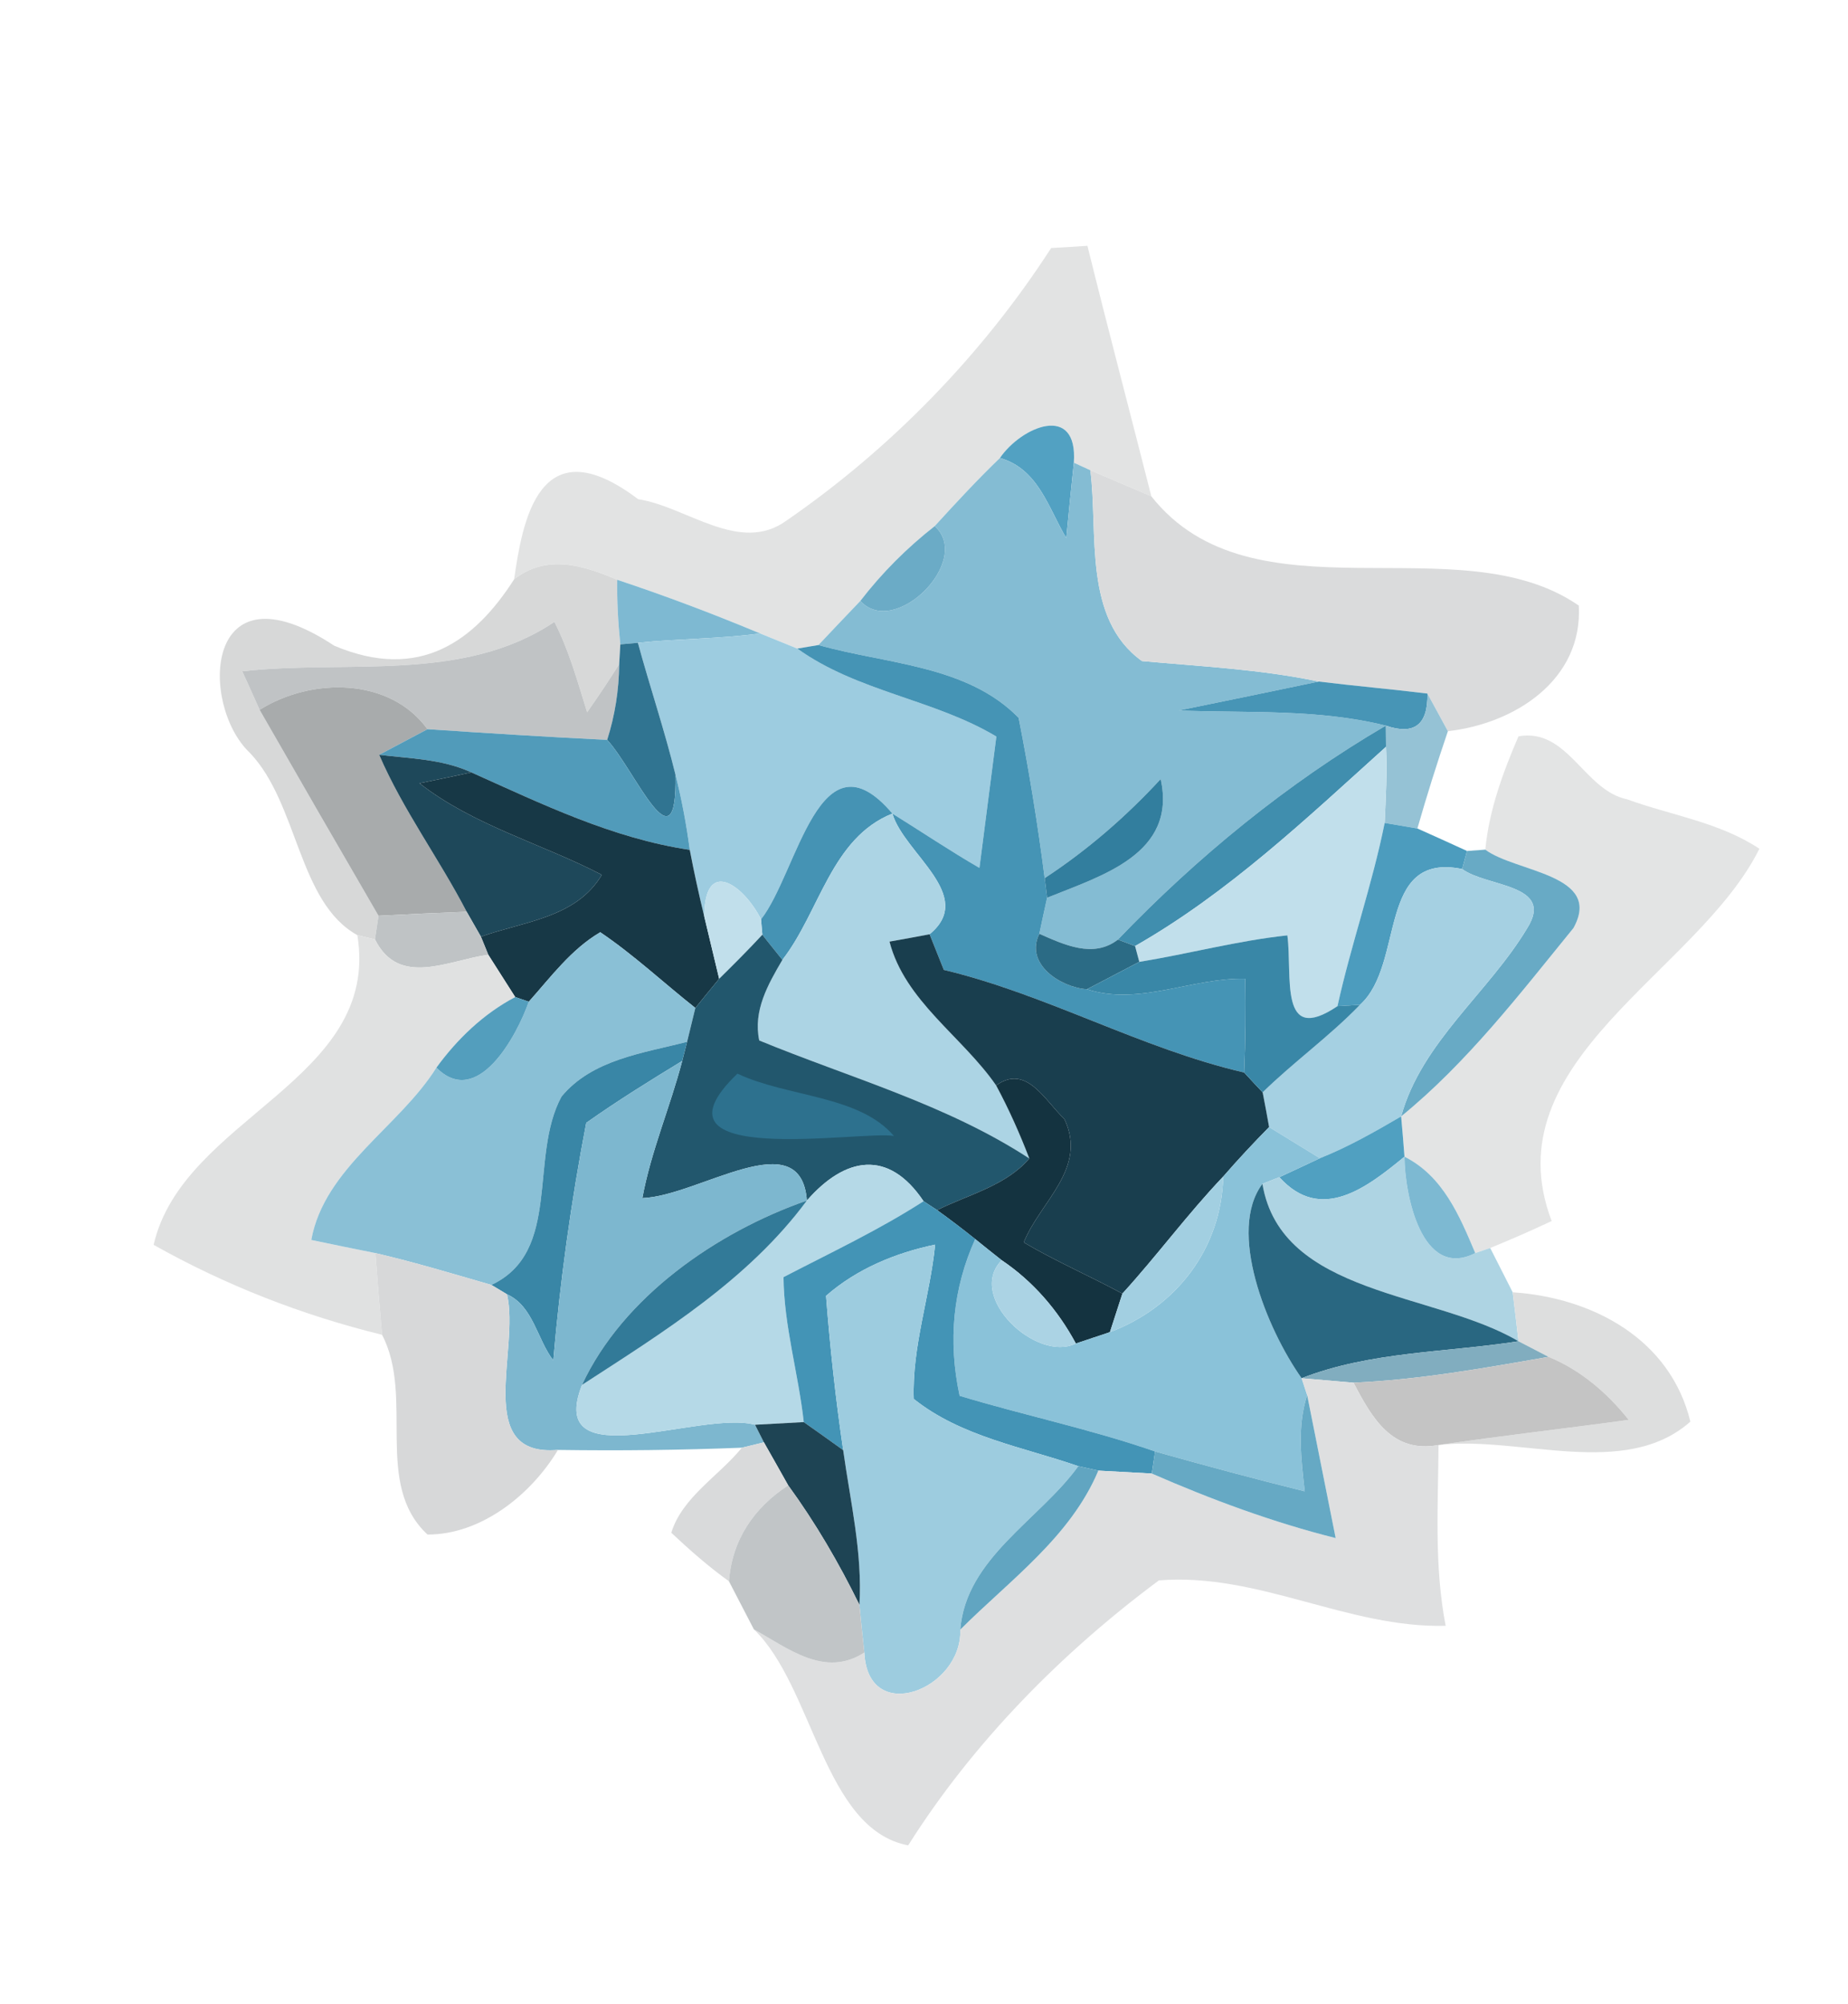<?xml version="1.0" encoding="UTF-8" ?>
<!DOCTYPE svg PUBLIC "-//W3C//DTD SVG 1.1//EN" "http://www.w3.org/Graphics/SVG/1.1/DTD/svg11.dtd">
<svg width="83pt" height="90pt" viewBox="0 0 83 90" version="1.1" xmlns="http://www.w3.org/2000/svg">
<path fill="#e2e3e3" d=" M 47.21 11.14 C 47.62 11.12 48.44 11.07 48.84 11.04 C 49.77 14.80 50.76 18.54 51.71 22.29 C 50.80 21.90 49.88 21.51 48.97 21.12 L 48.23 20.78 C 48.42 18.08 45.87 19.16 44.91 20.57 C 43.89 21.55 42.93 22.59 41.98 23.63 C 40.73 24.61 39.61 25.73 38.64 26.99 C 38.01 27.65 37.38 28.31 36.76 28.97 L 35.81 29.13 C 35.39 28.96 34.56 28.62 34.14 28.45 C 32.03 27.57 29.89 26.76 27.72 26.04 C 26.18 25.38 24.54 24.88 23.09 26.02 C 23.46 23.48 24.18 19.03 28.66 22.42 C 30.84 22.75 33.23 24.92 35.34 23.37 C 40.01 20.15 44.12 15.93 47.21 11.14 Z" />
<path fill="#52a1c2" d=" M 44.91 20.57 C 45.87 19.16 48.42 18.08 48.23 20.78 C 48.14 21.63 47.97 23.32 47.89 24.17 C 47.08 22.80 46.63 21.06 44.91 20.57 Z" />
<path fill="#84bcd3" d=" M 41.98 23.63 C 42.93 22.59 43.89 21.55 44.91 20.57 C 46.63 21.06 47.08 22.80 47.89 24.17 C 47.97 23.32 48.14 21.63 48.23 20.78 L 48.97 21.12 C 49.33 23.94 48.63 27.78 51.29 29.69 C 53.93 29.93 56.63 30.06 59.23 30.61 C 57.66 30.94 54.52 31.59 52.94 31.91 C 56.03 32.03 59.21 31.83 62.24 32.59 C 57.80 35.19 53.77 38.49 50.21 42.20 C 49.10 43.06 47.78 42.42 46.68 41.94 C 46.76 41.54 46.94 40.73 47.03 40.32 C 49.47 39.33 52.87 38.36 52.13 34.99 C 50.57 36.68 48.84 38.18 46.92 39.44 C 46.61 37.02 46.22 34.62 45.75 32.24 C 43.43 29.86 39.79 29.83 36.76 28.97 C 37.38 28.31 38.01 27.65 38.64 26.99 C 40.19 28.69 43.70 25.17 41.98 23.63 Z" />
<path fill="#dadbdc" d=" M 48.97 21.12 C 49.88 21.51 50.80 21.90 51.71 22.29 C 56.27 28.06 65.51 23.46 70.91 27.20 C 71.09 30.54 68.04 32.50 65.03 32.84 C 64.80 32.42 64.34 31.57 64.11 31.15 C 62.48 30.95 60.86 30.81 59.23 30.61 C 56.63 30.06 53.93 29.93 51.29 29.69 C 48.63 27.78 49.33 23.94 48.97 21.12 Z" />
<path fill="#6babc6" d=" M 38.64 26.99 C 39.61 25.73 40.73 24.61 41.98 23.63 C 43.70 25.17 40.19 28.69 38.64 26.99 Z" />
<path fill="#d7d8d8" d=" M 23.09 26.02 C 24.54 24.88 26.18 25.38 27.72 26.04 C 27.71 27.01 27.76 27.97 27.86 28.94 L 27.81 29.83 C 27.35 30.56 26.87 31.28 26.37 31.99 C 25.94 30.61 25.56 29.22 24.90 27.93 C 20.79 30.69 15.56 29.62 10.88 30.15 C 11.08 30.58 11.47 31.45 11.66 31.88 C 13.43 34.97 15.21 38.05 17.00 41.13 L 16.84 42.19 L 16.05 42.00 C 13.38 40.52 13.40 36.08 11.21 33.80 C 8.96 31.66 9.13 25.12 15.01 29.00 C 18.86 30.63 21.33 28.77 23.09 26.02 Z" />
<path fill="#7eb9d2" d=" M 27.72 26.04 C 29.89 26.76 32.03 27.57 34.14 28.45 C 32.32 28.70 30.48 28.68 28.65 28.87 L 27.86 28.94 C 27.76 27.97 27.71 27.01 27.72 26.04 Z" />
<path fill="#c0c3c5" d=" M 10.88 30.15 C 15.56 29.62 20.79 30.69 24.90 27.93 C 25.56 29.22 25.94 30.61 26.37 31.99 C 26.87 31.28 27.35 30.56 27.81 29.83 C 27.80 30.99 27.62 32.13 27.27 33.23 C 24.58 33.10 21.89 32.93 19.20 32.75 C 17.50 30.41 13.99 30.42 11.66 31.88 C 11.47 31.45 11.08 30.58 10.88 30.15 Z" />
<path fill="#9dcce0" d=" M 28.65 28.87 C 30.48 28.68 32.32 28.70 34.14 28.45 C 34.56 28.62 35.39 28.96 35.81 29.13 C 38.51 31.07 41.94 31.40 44.75 33.08 C 44.56 34.55 44.18 37.50 43.99 38.98 C 42.66 38.21 41.38 37.35 40.08 36.54 C 36.80 32.67 35.83 39.19 34.18 41.29 C 33.43 39.79 31.65 38.44 31.63 41.16 C 31.39 40.17 31.17 39.17 30.98 38.17 C 30.83 37.03 30.62 35.91 30.34 34.80 C 29.85 32.80 29.19 30.85 28.65 28.87 Z" />
<path fill="#307491" d=" M 27.86 28.94 L 28.65 28.87 C 29.19 30.85 29.85 32.80 30.34 34.80 C 30.42 39.20 28.52 34.58 27.27 33.23 C 27.62 32.13 27.80 30.99 27.81 29.83 L 27.86 28.94 Z" />
<path fill="#4594b5" d=" M 35.81 29.13 L 36.76 28.97 C 39.79 29.83 43.43 29.86 45.75 32.24 C 46.22 34.62 46.61 37.02 46.92 39.44 L 47.03 40.32 C 46.94 40.73 46.76 41.54 46.68 41.94 C 46.01 43.29 47.63 44.35 48.82 44.43 C 51.16 45.19 53.55 43.90 55.93 43.96 C 55.95 45.36 55.94 46.77 55.88 48.17 C 51.23 47.09 47.03 44.67 42.39 43.56 C 42.23 43.16 41.91 42.36 41.75 41.96 C 43.86 40.23 40.61 38.34 40.08 36.54 C 41.38 37.35 42.66 38.21 43.99 38.98 C 44.18 37.50 44.56 34.55 44.75 33.08 C 41.94 31.40 38.51 31.07 35.81 29.13 Z" />
<path fill="#a8abac" d=" M 11.66 31.88 C 13.99 30.42 17.50 30.41 19.20 32.75 C 18.66 33.04 17.57 33.61 17.03 33.90 C 18.10 36.38 19.72 38.56 20.96 40.95 C 19.64 41.00 18.32 41.06 17.00 41.13 C 15.21 38.05 13.43 34.97 11.66 31.88 Z" />
<path fill="#4795b6" d=" M 52.94 31.91 C 54.52 31.59 57.66 30.94 59.23 30.61 C 60.86 30.81 62.48 30.95 64.11 31.15 C 64.14 32.55 63.52 33.03 62.24 32.59 C 59.21 31.83 56.03 32.03 52.94 31.91 Z" />
<path fill="#95c2d5" d=" M 64.11 31.15 C 64.34 31.57 64.80 32.42 65.03 32.84 C 64.54 34.28 64.08 35.74 63.66 37.21 C 63.29 37.15 62.56 37.02 62.19 36.96 C 62.24 35.82 62.31 34.68 62.25 33.54 L 62.24 32.59 C 63.52 33.03 64.14 32.55 64.11 31.15 Z" />
<path fill="#519bba" d=" M 17.03 33.90 C 17.57 33.61 18.66 33.04 19.20 32.75 C 21.89 32.93 24.58 33.10 27.27 33.23 C 28.52 34.58 30.42 39.20 30.34 34.80 C 30.62 35.91 30.83 37.03 30.98 38.17 C 27.50 37.65 24.34 36.11 21.17 34.69 C 19.87 34.09 18.42 34.07 17.03 33.90 Z" />
<path fill="#408eae" d=" M 50.21 42.20 C 53.77 38.49 57.80 35.19 62.24 32.59 L 62.25 33.54 C 58.69 36.75 55.17 40.10 50.98 42.49 L 50.21 42.20 Z" />
<path fill="#e3e4e4" d=" M 68.20 33.07 C 70.42 32.68 71.14 35.50 73.08 35.90 C 75.06 36.62 77.23 36.93 79.02 38.12 C 76.27 43.68 66.95 47.63 69.69 54.84 C 68.78 55.27 67.86 55.67 66.93 56.05 L 66.26 56.28 C 65.55 54.60 64.81 52.82 63.08 51.95 C 63.05 51.50 62.97 50.59 62.93 50.14 C 65.90 47.72 68.26 44.64 70.67 41.68 C 72.01 39.26 68.07 39.18 66.71 38.16 C 66.88 36.38 67.50 34.70 68.20 33.07 Z" />
<path fill="#1e485a" d=" M 17.03 33.90 C 18.42 34.07 19.87 34.09 21.17 34.69 C 20.59 34.82 19.42 35.06 18.84 35.18 C 21.26 37.07 24.33 37.89 27.03 39.29 C 25.88 41.23 23.52 41.38 21.60 42.07 C 21.44 41.79 21.12 41.23 20.96 40.95 C 19.72 38.56 18.10 36.38 17.03 33.90 Z" />
<path fill="#c1dfeb" d=" M 50.98 42.49 C 55.17 40.10 58.69 36.75 62.25 33.54 C 62.31 34.68 62.24 35.82 62.19 36.96 C 61.63 39.74 60.68 42.42 60.07 45.19 C 57.41 46.98 58.06 43.83 57.82 42.01 C 55.57 42.25 53.39 42.84 51.17 43.20 L 50.98 42.49 Z" />
<path fill="#173846" d=" M 18.84 35.18 C 19.42 35.06 20.59 34.82 21.17 34.69 C 24.34 36.11 27.50 37.65 30.98 38.17 C 31.17 39.17 31.39 40.17 31.63 41.16 C 31.80 41.86 32.13 43.26 32.30 43.96 C 32.03 44.28 31.50 44.94 31.23 45.27 C 29.80 44.14 28.47 42.89 26.96 41.87 C 25.66 42.63 24.74 43.88 23.75 44.99 L 23.14 44.78 C 22.84 44.30 22.23 43.36 21.93 42.88 L 21.60 42.07 C 23.52 41.38 25.88 41.23 27.03 39.29 C 24.33 37.89 21.26 37.07 18.84 35.18 Z" />
<path fill="#4593b4" d=" M 34.18 41.29 C 35.83 39.19 36.80 32.67 40.08 36.54 C 37.33 37.64 36.82 40.95 35.14 43.11 C 34.92 42.83 34.46 42.27 34.24 41.98 L 34.18 41.29 Z" />
<path fill="#327e9e" d=" M 46.92 39.44 C 48.84 38.18 50.57 36.68 52.13 34.99 C 52.87 38.36 49.47 39.33 47.03 40.32 L 46.92 39.44 Z" />
<path fill="#acd4e4" d=" M 35.14 43.11 C 36.82 40.95 37.33 37.64 40.08 36.54 C 40.61 38.34 43.86 40.23 41.75 41.96 C 41.30 42.05 40.40 42.21 39.95 42.29 C 40.64 44.96 43.22 46.55 44.74 48.75 C 45.31 49.81 45.80 50.91 46.23 52.03 C 42.51 49.60 38.18 48.41 34.10 46.73 C 33.82 45.39 34.49 44.22 35.14 43.11 Z" />
<path fill="#4c9cbe" d=" M 62.19 36.96 C 62.56 37.02 63.29 37.15 63.66 37.21 C 64.22 37.46 65.33 37.96 65.89 38.22 L 65.67 39.03 C 61.81 38.25 63.12 43.30 61.08 45.13 L 60.07 45.19 C 60.68 42.42 61.63 39.74 62.19 36.96 Z" />
<path fill="#68aac5" d=" M 65.89 38.22 L 66.71 38.16 C 68.07 39.18 72.01 39.26 70.67 41.68 C 68.26 44.64 65.90 47.72 62.93 50.14 C 63.85 46.80 66.86 44.58 68.59 41.69 C 69.85 39.69 66.77 39.85 65.67 39.03 L 65.89 38.22 Z" />
<path fill="#c1dfeb" d=" M 31.63 41.16 C 31.65 38.44 33.43 39.79 34.18 41.29 L 34.24 41.98 C 33.61 42.66 32.96 43.31 32.30 43.96 C 32.13 43.26 31.80 41.86 31.63 41.16 Z" />
<path fill="#a5d0e2" d=" M 61.08 45.13 C 63.12 43.30 61.81 38.25 65.67 39.03 C 66.77 39.85 69.85 39.69 68.59 41.69 C 66.86 44.58 63.85 46.80 62.93 50.14 C 61.75 50.83 60.56 51.51 59.28 52.02 C 58.71 51.67 57.57 50.97 57.00 50.62 C 56.93 50.23 56.79 49.45 56.71 49.06 C 58.11 47.69 59.72 46.54 61.08 45.13 Z" />
<path fill="#bfc3c5" d=" M 17.00 41.13 C 18.32 41.06 19.64 41.00 20.96 40.95 C 21.12 41.23 21.44 41.79 21.60 42.07 L 21.93 42.88 C 20.12 43.13 17.92 44.36 16.84 42.19 L 17.00 41.13 Z" />
<path fill="#e0e1e1" d=" M 16.05 42.00 L 16.84 42.19 C 17.92 44.36 20.12 43.13 21.93 42.88 C 22.23 43.36 22.84 44.30 23.14 44.78 C 21.72 45.53 20.55 46.65 19.60 47.95 C 17.94 50.61 14.57 52.45 13.98 55.69 C 14.70 55.84 16.14 56.14 16.86 56.28 C 16.95 57.51 17.05 58.73 17.16 59.95 C 13.54 59.06 10.12 57.72 6.90 55.91 C 8.21 50.17 17.12 48.54 16.05 42.00 Z" />
<path fill="#8ac0d6" d=" M 23.75 44.99 C 24.74 43.88 25.66 42.63 26.96 41.87 C 28.47 42.89 29.80 44.14 31.23 45.27 C 31.14 45.65 30.95 46.41 30.86 46.79 C 28.89 47.30 26.60 47.58 25.22 49.25 C 23.74 51.98 25.25 56.22 22.07 57.71 C 20.34 57.21 18.62 56.69 16.86 56.28 C 16.14 56.14 14.70 55.84 13.98 55.69 C 14.57 52.45 17.94 50.61 19.60 47.95 C 21.44 49.81 23.21 46.53 23.75 44.99 Z" />
<path fill="#22576d" d=" M 34.24 41.98 C 34.46 42.27 34.92 42.83 35.14 43.11 C 34.49 44.22 33.82 45.39 34.10 46.73 C 38.18 48.41 42.51 49.60 46.23 52.03 C 45.18 53.26 43.49 53.65 42.09 54.35 L 41.48 53.95 C 39.90 51.59 37.95 51.96 36.24 53.92 C 35.97 50.36 31.39 53.72 28.85 53.81 C 29.24 51.70 30.10 49.72 30.64 47.65 L 30.86 46.79 C 30.95 46.41 31.14 45.65 31.23 45.27 C 31.50 44.94 32.03 44.28 32.30 43.96 C 32.96 43.31 33.61 42.66 34.24 41.98 Z" />
<path fill="#193e4e" d=" M 39.95 42.29 C 40.40 42.21 41.30 42.05 41.75 41.96 C 41.91 42.36 42.23 43.16 42.39 43.56 C 47.03 44.67 51.23 47.09 55.88 48.17 C 56.09 48.40 56.50 48.84 56.71 49.06 C 56.79 49.45 56.93 50.23 57.00 50.62 C 56.29 51.34 55.60 52.08 54.94 52.84 C 53.34 54.52 51.97 56.39 50.41 58.10 C 48.95 57.31 47.42 56.65 45.98 55.80 C 46.71 53.97 48.87 52.47 47.80 50.25 C 46.94 49.45 46.10 47.76 44.74 48.75 C 43.22 46.55 40.64 44.96 39.95 42.29 Z" />
<path fill="#2b6b85" d=" M 48.82 44.43 C 47.63 44.35 46.01 43.29 46.68 41.94 C 47.78 42.42 49.10 43.06 50.21 42.20 L 50.98 42.49 L 51.17 43.20 C 50.58 43.51 49.40 44.13 48.82 44.43 Z" />
<path fill="#3987a7" d=" M 51.17 43.20 C 53.39 42.84 55.57 42.25 57.82 42.01 C 58.06 43.83 57.41 46.98 60.07 45.19 L 61.08 45.13 C 59.72 46.54 58.11 47.69 56.71 49.06 C 56.50 48.84 56.09 48.40 55.88 48.17 C 55.94 46.77 55.95 45.36 55.93 43.96 C 53.55 43.90 51.16 45.19 48.82 44.43 C 49.40 44.13 50.58 43.51 51.17 43.20 Z" />
<path fill="#539ebd" d=" M 19.60 47.95 C 20.55 46.65 21.72 45.53 23.14 44.78 L 23.75 44.99 C 23.21 46.53 21.44 49.81 19.60 47.95 Z" />
<path fill="#3986a6" d=" M 25.22 49.25 C 26.60 47.58 28.89 47.30 30.86 46.79 L 30.64 47.65 C 29.18 48.54 27.73 49.44 26.33 50.43 C 25.65 53.96 25.16 57.52 24.85 61.10 C 24.12 60.15 23.95 58.66 22.77 58.13 L 22.07 57.71 C 25.25 56.22 23.74 51.98 25.22 49.25 Z" />
<path fill="#7db7cf" d=" M 26.33 50.43 C 27.73 49.44 29.18 48.54 30.64 47.65 C 30.10 49.72 29.24 51.70 28.85 53.81 C 31.39 53.72 35.97 50.36 36.24 53.92 C 32.20 55.33 27.98 58.24 26.14 62.20 C 24.48 66.43 31.48 63.32 33.91 63.99 L 34.31 64.78 L 33.32 65.02 C 30.56 65.13 27.81 65.16 25.06 65.12 C 21.24 65.45 23.36 60.63 22.77 58.13 C 23.95 58.66 24.12 60.15 24.85 61.10 C 25.16 57.52 25.65 53.96 26.33 50.43 Z" />
<path fill="#2d718e" d=" M 33.12 48.22 C 35.36 49.28 38.58 49.18 40.15 51.02 C 38.73 50.76 28.66 52.51 33.12 48.22 Z" />
<path fill="#143340" d=" M 44.74 48.75 C 46.10 47.76 46.94 49.45 47.80 50.25 C 48.87 52.47 46.71 53.97 45.98 55.80 C 47.42 56.65 48.95 57.31 50.41 58.10 C 50.27 58.54 49.99 59.40 49.85 59.83 C 49.47 59.96 48.70 60.21 48.32 60.34 C 47.52 58.85 46.40 57.55 44.99 56.60 C 44.69 56.37 44.10 55.89 43.80 55.65 C 43.24 55.20 42.67 54.77 42.09 54.35 C 43.49 53.65 45.18 53.26 46.23 52.03 C 45.80 50.91 45.31 49.81 44.74 48.75 Z" />
<path fill="#50a0c1" d=" M 59.28 52.02 C 60.56 51.51 61.75 50.83 62.93 50.14 C 62.97 50.59 63.05 51.50 63.08 51.95 C 61.42 53.31 59.34 54.96 57.46 52.87 C 57.91 52.66 58.82 52.24 59.28 52.02 Z" />
<path fill="#8ac2d9" d=" M 54.94 52.84 C 55.60 52.08 56.29 51.34 57.00 50.62 C 57.57 50.97 58.71 51.67 59.28 52.02 C 58.82 52.24 57.91 52.66 57.46 52.87 L 56.70 53.17 C 55.12 55.28 56.87 59.65 58.46 61.90 L 58.71 62.66 C 58.25 64.07 58.44 65.54 58.60 66.98 C 56.35 66.42 54.11 65.82 51.88 65.19 C 49.00 64.19 46.01 63.57 43.10 62.69 C 42.57 60.22 42.80 57.87 43.80 55.65 C 44.10 55.89 44.69 56.37 44.99 56.60 C 43.38 58.24 46.56 61.21 48.32 60.34 C 48.70 60.21 49.47 59.96 49.85 59.83 C 52.85 58.70 54.86 56.06 54.94 52.84 Z" />
<path fill="#b5d9e7" d=" M 36.24 53.92 C 37.95 51.96 39.90 51.59 41.48 53.95 C 39.48 55.24 37.31 56.26 35.19 57.36 C 35.21 59.56 35.86 61.69 36.10 63.87 C 35.55 63.90 34.46 63.96 33.91 63.99 C 31.48 63.32 24.48 66.43 26.14 62.20 C 29.79 59.83 33.61 57.48 36.24 53.92 Z" />
<path fill="#aed4e3" d=" M 57.46 52.87 C 59.34 54.96 61.42 53.31 63.08 51.95 C 63.09 53.65 63.85 57.50 66.26 56.28 L 66.93 56.05 C 67.18 56.55 67.69 57.54 67.94 58.04 C 68.01 58.59 68.14 59.69 68.20 60.24 C 64.44 58.01 57.54 58.20 56.70 53.17 L 57.46 52.87 Z" />
<path fill="#7db9d2" d=" M 63.08 51.95 C 64.81 52.82 65.55 54.60 66.26 56.28 C 63.85 57.50 63.09 53.65 63.08 51.95 Z" />
<path fill="#a2cfe1" d=" M 50.41 58.10 C 51.97 56.39 53.34 54.52 54.94 52.84 C 54.86 56.06 52.85 58.70 49.85 59.83 C 49.99 59.40 50.27 58.54 50.41 58.10 Z" />
<path fill="#296781" d=" M 58.46 61.90 C 56.87 59.65 55.12 55.28 56.70 53.17 C 57.54 58.20 64.44 58.01 68.20 60.24 C 64.96 60.75 61.56 60.69 58.46 61.90 Z" />
<path fill="#327a98" d=" M 26.14 62.20 C 27.98 58.24 32.20 55.33 36.24 53.92 C 33.61 57.48 29.79 59.83 26.14 62.20 Z" />
<path fill="#4394b6" d=" M 41.48 53.95 L 42.09 54.35 C 42.67 54.77 43.24 55.20 43.80 55.65 C 42.80 57.87 42.57 60.22 43.10 62.69 C 46.01 63.57 49.00 64.19 51.88 65.19 L 51.73 66.18 C 51.13 66.15 49.93 66.08 49.33 66.05 L 48.43 65.85 C 45.92 64.98 43.17 64.53 41.04 62.83 C 40.96 60.47 41.77 58.22 42.00 55.90 C 40.22 56.27 38.48 56.99 37.10 58.20 C 37.28 60.51 37.53 62.82 37.87 65.13 C 37.43 64.81 36.54 64.18 36.10 63.87 C 35.86 61.69 35.21 59.56 35.19 57.36 C 37.31 56.26 39.48 55.24 41.48 53.95 Z" />
<path fill="#d7d8d9" d=" M 16.86 56.28 C 18.62 56.69 20.34 57.21 22.07 57.71 L 22.77 58.13 C 23.36 60.63 21.24 65.45 25.06 65.12 C 23.85 67.14 21.60 68.93 19.20 68.92 C 16.76 66.65 18.63 62.77 17.16 59.95 C 17.05 58.73 16.95 57.51 16.86 56.28 Z" />
<path fill="#9dccdf" d=" M 37.10 58.20 C 38.48 56.99 40.22 56.27 42.00 55.90 C 41.77 58.22 40.96 60.47 41.04 62.83 C 43.17 64.53 45.92 64.98 48.43 65.85 C 46.69 68.26 43.38 69.98 43.13 73.19 C 43.22 75.89 38.97 77.54 38.82 74.22 C 38.76 73.68 38.65 72.61 38.60 72.08 C 38.74 69.73 38.19 67.43 37.87 65.13 C 37.53 62.82 37.28 60.51 37.10 58.20 Z" />
<path fill="#abd3e4" d=" M 48.32 60.34 C 46.56 61.21 43.38 58.24 44.99 56.60 C 46.40 57.55 47.52 58.85 48.32 60.34 Z" />
<path fill="#dddede" d=" M 67.94 58.04 C 71.52 58.28 75.02 60.13 75.92 63.85 C 72.97 66.46 68.24 64.47 64.61 64.90 C 67.45 64.48 70.31 64.16 73.15 63.77 C 72.19 62.56 70.99 61.53 69.55 60.94 C 69.21 60.76 68.54 60.42 68.20 60.24 C 68.14 59.69 68.01 58.59 67.94 58.04 Z" />
<path fill="#81adbf" d=" M 68.20 60.24 C 68.54 60.42 69.21 60.76 69.55 60.94 C 66.64 61.45 63.73 61.97 60.79 62.10 C 60.20 62.05 59.04 61.95 58.46 61.90 C 61.56 60.69 64.96 60.75 68.20 60.24 Z" />
<path fill="#c4c4c4" d=" M 69.55 60.94 C 70.99 61.53 72.19 62.56 73.15 63.77 C 70.31 64.16 67.45 64.48 64.61 64.90 C 62.53 65.29 61.62 63.69 60.79 62.10 C 63.73 61.97 66.64 61.45 69.55 60.94 Z" />
<path fill="#dedfe0" d=" M 58.46 61.90 C 59.04 61.95 60.20 62.05 60.79 62.10 C 61.62 63.69 62.53 65.29 64.61 64.90 C 64.59 67.61 64.41 70.34 64.93 73.02 C 60.52 73.13 56.52 70.62 52.05 70.98 C 47.69 74.22 43.71 78.25 40.79 82.88 C 36.99 82.16 36.54 75.76 33.86 73.18 C 35.41 74.04 37.05 75.37 38.82 74.22 C 38.97 77.54 43.22 75.89 43.13 73.19 C 45.35 70.97 48.08 69.03 49.33 66.05 C 49.93 66.08 51.13 66.15 51.73 66.18 C 54.41 67.35 57.16 68.37 59.99 69.08 C 59.67 67.48 59.03 64.26 58.71 62.66 L 58.46 61.90 Z" />
<path fill="#66a9c4" d=" M 58.60 66.98 C 58.44 65.54 58.25 64.07 58.71 62.66 C 59.03 64.26 59.67 67.48 59.99 69.08 C 57.16 68.37 54.41 67.35 51.73 66.18 L 51.88 65.19 C 54.11 65.82 56.35 66.42 58.60 66.98 Z" />
<path fill="#1e4454" d=" M 33.91 63.99 C 34.46 63.96 35.55 63.90 36.10 63.87 C 36.54 64.18 37.43 64.81 37.87 65.13 C 38.19 67.43 38.74 69.73 38.60 72.08 C 37.68 70.20 36.63 68.40 35.40 66.71 C 35.13 66.22 34.58 65.26 34.31 64.78 L 33.91 63.99 Z" />
<path fill="#d9dadb" d=" M 33.32 65.02 L 34.31 64.78 C 34.58 65.26 35.13 66.22 35.40 66.71 C 33.86 67.72 32.88 69.15 32.74 71.02 C 31.82 70.36 30.97 69.61 30.15 68.84 C 30.64 67.24 32.29 66.29 33.32 65.02 Z" />
<path fill="#61a5c1" d=" M 48.43 65.85 L 49.33 66.05 C 48.08 69.03 45.35 70.97 43.13 73.19 C 43.38 69.98 46.69 68.26 48.43 65.85 Z" />
<path fill="#c1c5c7" d=" M 35.40 66.71 C 36.63 68.40 37.68 70.20 38.60 72.08 C 38.65 72.61 38.76 73.68 38.82 74.22 C 37.05 75.37 35.41 74.04 33.86 73.18 C 33.58 72.64 33.02 71.56 32.74 71.02 C 32.88 69.15 33.86 67.72 35.40 66.71 Z" />
</svg>
